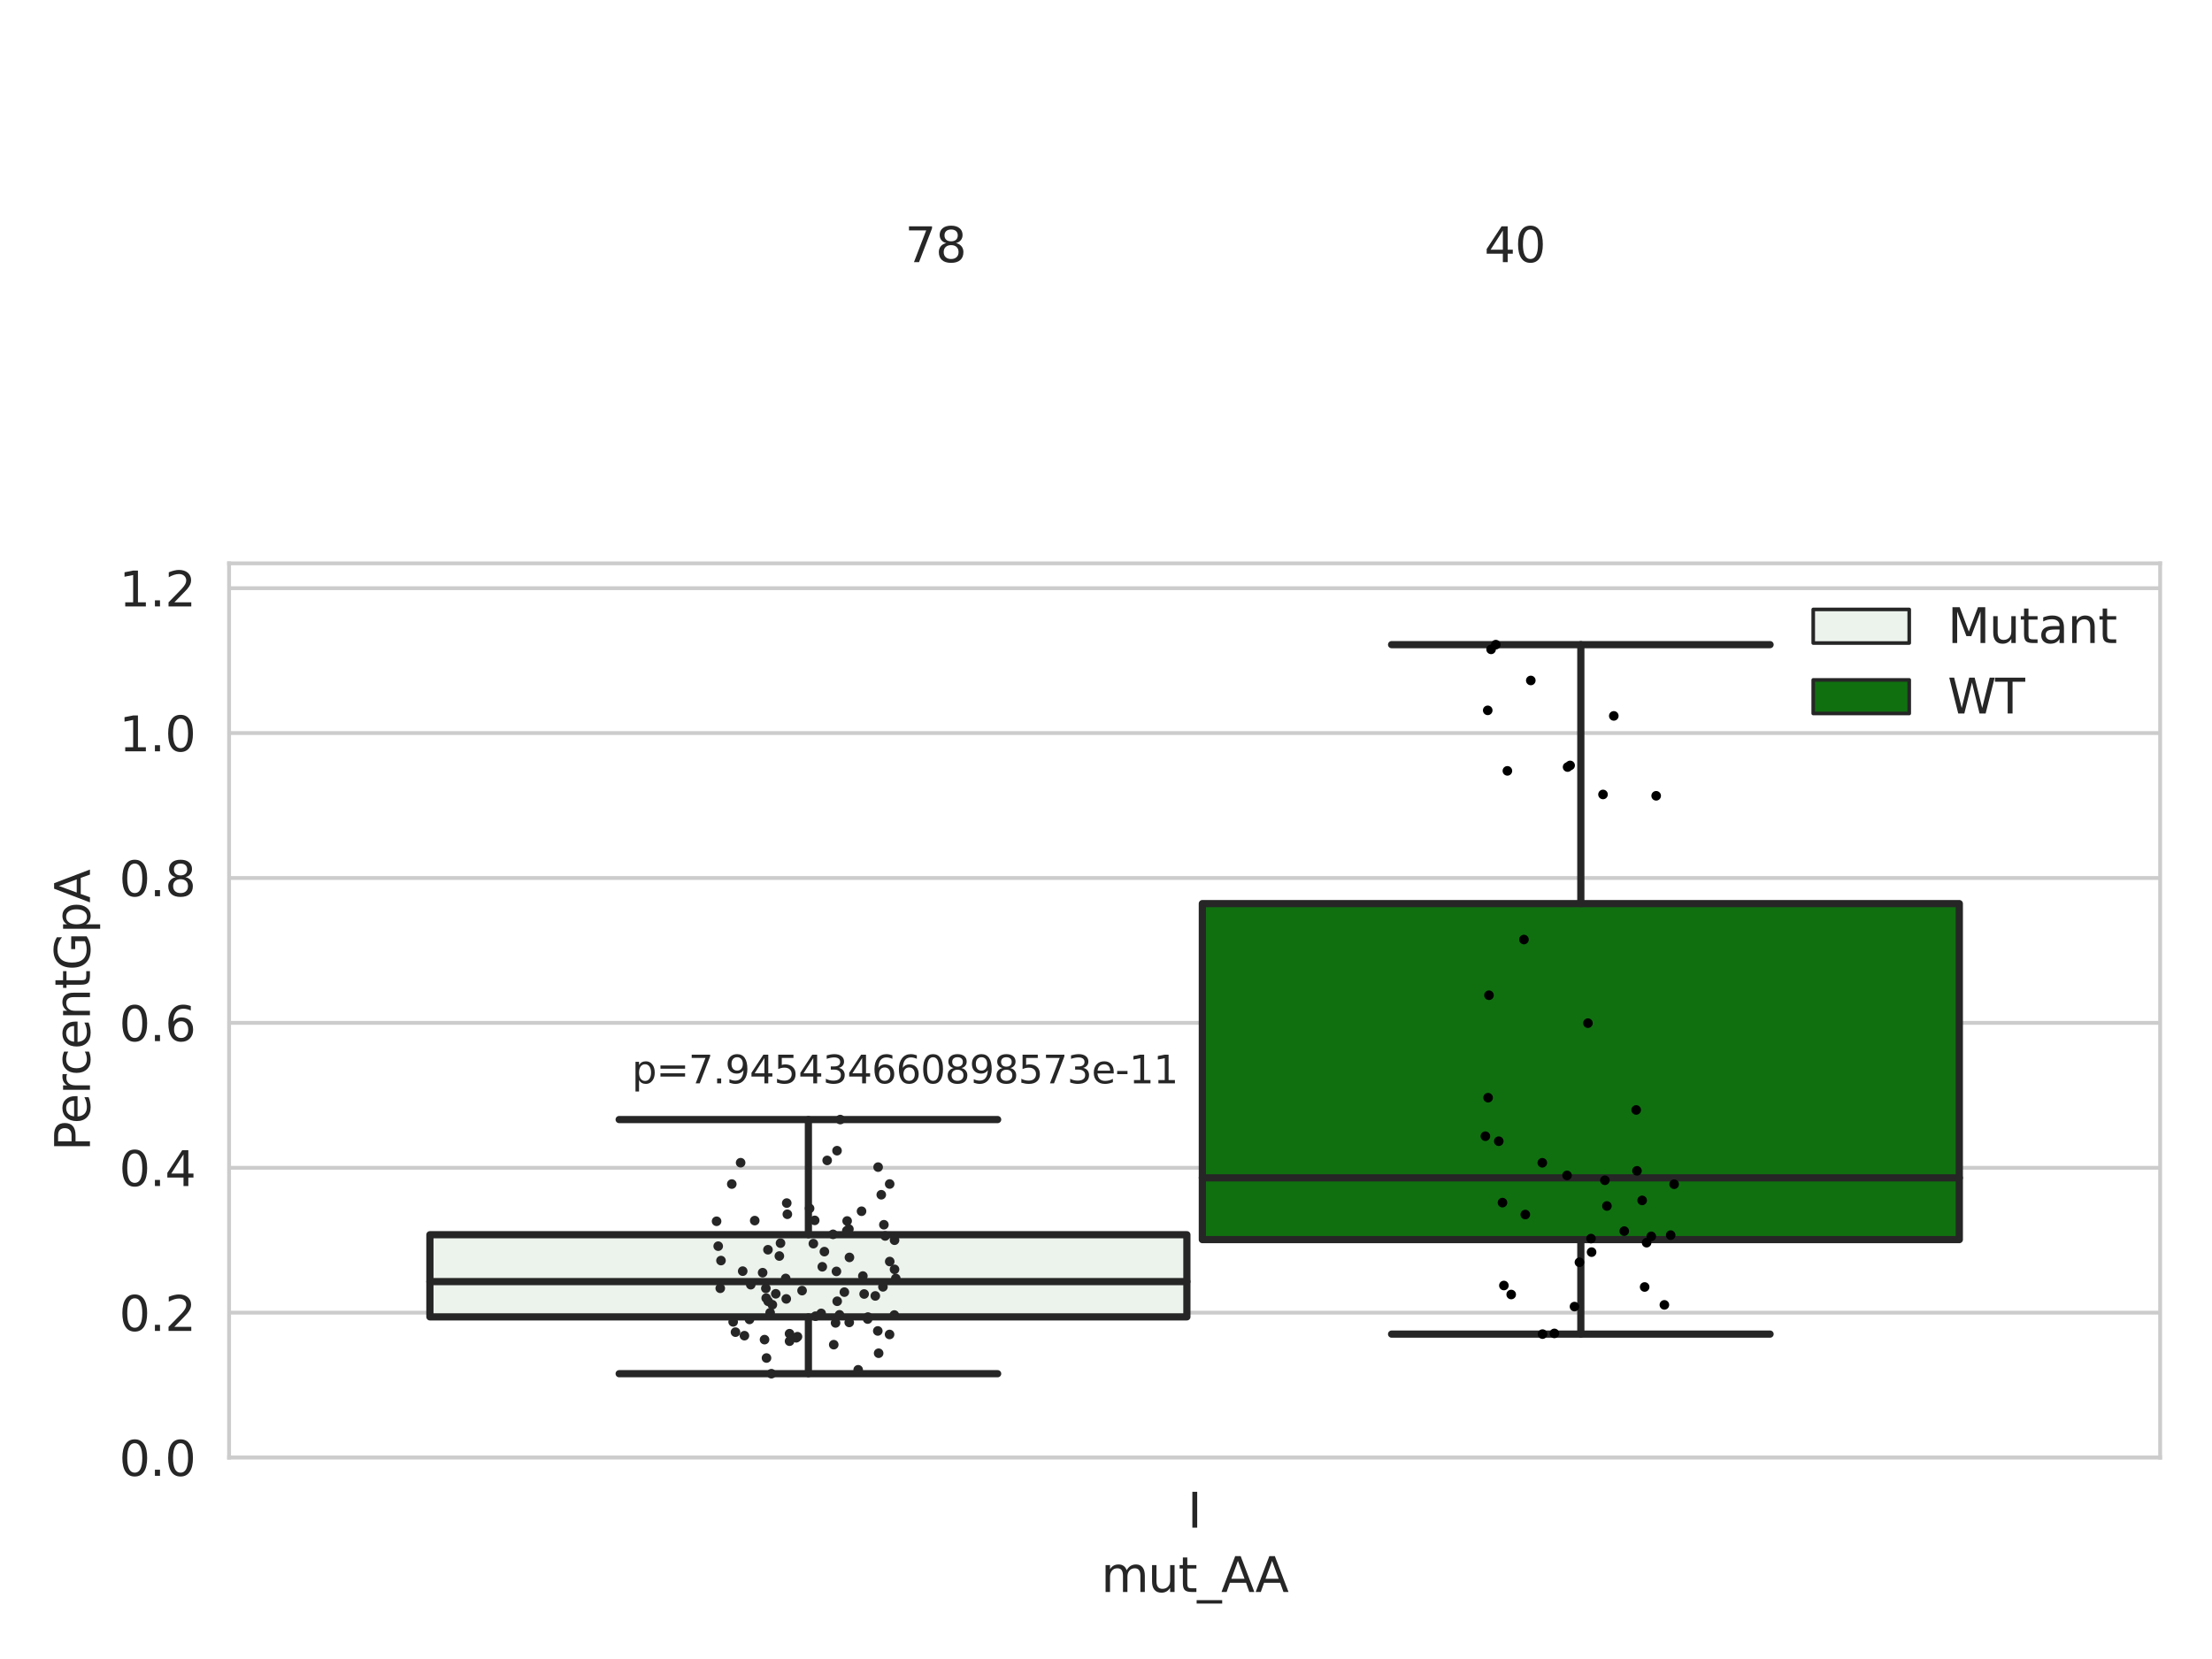 <?xml version="1.0" encoding="utf-8" standalone="no"?>
<!DOCTYPE svg PUBLIC "-//W3C//DTD SVG 1.1//EN"
  "http://www.w3.org/Graphics/SVG/1.1/DTD/svg11.dtd">
<svg xmlns:xlink="http://www.w3.org/1999/xlink" width="460.8pt" height="345.6pt" viewBox="0 0 460.8 345.6" xmlns="http://www.w3.org/2000/svg" version="1.1">
 <defs>
  <style type="text/css">*{stroke-linejoin: round; stroke-linecap: butt}</style>
 </defs>
 <g id="figure_1">
  <g id="patch_1">
   <path d="M 0 345.6 
L 460.8 345.6 
L 460.8 0 
L 0 0 
z
" style="fill: #ffffff"/>
  </g>
  <g id="axes_1">
   <g id="patch_2">
    <path d="M 47.72 303.64 
L 450 303.64 
L 450 117.356 
L 47.72 117.356 
z
" style="fill: #ffffff"/>
   </g>
   <g id="matplotlib.axis_1">
    <g id="xtick_1">
     <g id="text_1">
      <!-- I -->
      <g style="fill: #262626" transform="translate(247.385 318.238)scale(0.1 -0.1)">
       <defs>
        <path id="DejaVuSans-49" d="M 628 4666 
L 1259 4666 
L 1259 0 
L 628 0 
L 628 4666 
z
" transform="scale(0.016)"/>
       </defs>
       <use xlink:href="#DejaVuSans-49"/>
      </g>
     </g>
    </g>
    <g id="text_2">
     <!-- mut_AA -->
     <g style="fill: #262626" transform="translate(229.383 331.638)scale(0.1 -0.1)">
      <defs>
       <path id="DejaVuSans-6d" d="M 3328 2828 
Q 3544 3216 3844 3400 
Q 4144 3584 4550 3584 
Q 5097 3584 5394 3201 
Q 5691 2819 5691 2113 
L 5691 0 
L 5113 0 
L 5113 2094 
Q 5113 2597 4934 2840 
Q 4756 3084 4391 3084 
Q 3944 3084 3684 2787 
Q 3425 2491 3425 1978 
L 3425 0 
L 2847 0 
L 2847 2094 
Q 2847 2600 2669 2842 
Q 2491 3084 2119 3084 
Q 1678 3084 1418 2786 
Q 1159 2488 1159 1978 
L 1159 0 
L 581 0 
L 581 3500 
L 1159 3500 
L 1159 2956 
Q 1356 3278 1631 3431 
Q 1906 3584 2284 3584 
Q 2666 3584 2933 3390 
Q 3200 3197 3328 2828 
z
" transform="scale(0.016)"/>
       <path id="DejaVuSans-75" d="M 544 1381 
L 544 3500 
L 1119 3500 
L 1119 1403 
Q 1119 906 1312 657 
Q 1506 409 1894 409 
Q 2359 409 2629 706 
Q 2900 1003 2900 1516 
L 2900 3500 
L 3475 3500 
L 3475 0 
L 2900 0 
L 2900 538 
Q 2691 219 2414 64 
Q 2138 -91 1772 -91 
Q 1169 -91 856 284 
Q 544 659 544 1381 
z
M 1991 3584 
L 1991 3584 
z
" transform="scale(0.016)"/>
       <path id="DejaVuSans-74" d="M 1172 4494 
L 1172 3500 
L 2356 3500 
L 2356 3053 
L 1172 3053 
L 1172 1153 
Q 1172 725 1289 603 
Q 1406 481 1766 481 
L 2356 481 
L 2356 0 
L 1766 0 
Q 1100 0 847 248 
Q 594 497 594 1153 
L 594 3053 
L 172 3053 
L 172 3500 
L 594 3500 
L 594 4494 
L 1172 4494 
z
" transform="scale(0.016)"/>
       <path id="DejaVuSans-5f" d="M 3263 -1063 
L 3263 -1509 
L -63 -1509 
L -63 -1063 
L 3263 -1063 
z
" transform="scale(0.016)"/>
       <path id="DejaVuSans-41" d="M 2188 4044 
L 1331 1722 
L 3047 1722 
L 2188 4044 
z
M 1831 4666 
L 2547 4666 
L 4325 0 
L 3669 0 
L 3244 1197 
L 1141 1197 
L 716 0 
L 50 0 
L 1831 4666 
z
" transform="scale(0.016)"/>
      </defs>
      <use xlink:href="#DejaVuSans-6d"/>
      <use xlink:href="#DejaVuSans-75" x="97.412"/>
      <use xlink:href="#DejaVuSans-74" x="160.791"/>
      <use xlink:href="#DejaVuSans-5f" x="200"/>
      <use xlink:href="#DejaVuSans-41" x="250"/>
      <use xlink:href="#DejaVuSans-41" x="321.158"/>
     </g>
    </g>
   </g>
   <g id="matplotlib.axis_2">
    <g id="ytick_1">
     <g id="line2d_1">
      <path d="M 47.72 303.64 
L 450 303.64 
" clip-path="url(#p33e409ac0d)" style="fill: none; stroke: #cccccc; stroke-width: 0.8; stroke-linecap: round"/>
     </g>
     <g id="text_3">
      <!-- 0.0 -->
      <g style="fill: #262626" transform="translate(24.817 307.439)scale(0.1 -0.1)">
       <defs>
        <path id="DejaVuSans-30" d="M 2034 4250 
Q 1547 4250 1301 3770 
Q 1056 3291 1056 2328 
Q 1056 1369 1301 889 
Q 1547 409 2034 409 
Q 2525 409 2770 889 
Q 3016 1369 3016 2328 
Q 3016 3291 2770 3770 
Q 2525 4250 2034 4250 
z
M 2034 4750 
Q 2819 4750 3233 4129 
Q 3647 3509 3647 2328 
Q 3647 1150 3233 529 
Q 2819 -91 2034 -91 
Q 1250 -91 836 529 
Q 422 1150 422 2328 
Q 422 3509 836 4129 
Q 1250 4750 2034 4750 
z
" transform="scale(0.016)"/>
        <path id="DejaVuSans-2e" d="M 684 794 
L 1344 794 
L 1344 0 
L 684 0 
L 684 794 
z
" transform="scale(0.016)"/>
       </defs>
       <use xlink:href="#DejaVuSans-30"/>
       <use xlink:href="#DejaVuSans-2e" x="63.623"/>
       <use xlink:href="#DejaVuSans-30" x="95.41"/>
      </g>
     </g>
    </g>
    <g id="ytick_2">
     <g id="line2d_2">
      <path d="M 47.72 273.455 
L 450 273.455 
" clip-path="url(#p33e409ac0d)" style="fill: none; stroke: #cccccc; stroke-width: 0.8; stroke-linecap: round"/>
     </g>
     <g id="text_4">
      <!-- 0.2 -->
      <g style="fill: #262626" transform="translate(24.817 277.254)scale(0.1 -0.1)">
       <defs>
        <path id="DejaVuSans-32" d="M 1228 531 
L 3431 531 
L 3431 0 
L 469 0 
L 469 531 
Q 828 903 1448 1529 
Q 2069 2156 2228 2338 
Q 2531 2678 2651 2914 
Q 2772 3150 2772 3378 
Q 2772 3750 2511 3984 
Q 2250 4219 1831 4219 
Q 1534 4219 1204 4116 
Q 875 4013 500 3803 
L 500 4441 
Q 881 4594 1212 4672 
Q 1544 4750 1819 4750 
Q 2544 4750 2975 4387 
Q 3406 4025 3406 3419 
Q 3406 3131 3298 2873 
Q 3191 2616 2906 2266 
Q 2828 2175 2409 1742 
Q 1991 1309 1228 531 
z
" transform="scale(0.016)"/>
       </defs>
       <use xlink:href="#DejaVuSans-30"/>
       <use xlink:href="#DejaVuSans-2e" x="63.623"/>
       <use xlink:href="#DejaVuSans-32" x="95.41"/>
      </g>
     </g>
    </g>
    <g id="ytick_3">
     <g id="line2d_3">
      <path d="M 47.72 243.269 
L 450 243.269 
" clip-path="url(#p33e409ac0d)" style="fill: none; stroke: #cccccc; stroke-width: 0.8; stroke-linecap: round"/>
     </g>
     <g id="text_5">
      <!-- 0.4 -->
      <g style="fill: #262626" transform="translate(24.817 247.069)scale(0.1 -0.1)">
       <defs>
        <path id="DejaVuSans-34" d="M 2419 4116 
L 825 1625 
L 2419 1625 
L 2419 4116 
z
M 2253 4666 
L 3047 4666 
L 3047 1625 
L 3713 1625 
L 3713 1100 
L 3047 1100 
L 3047 0 
L 2419 0 
L 2419 1100 
L 313 1100 
L 313 1709 
L 2253 4666 
z
" transform="scale(0.016)"/>
       </defs>
       <use xlink:href="#DejaVuSans-30"/>
       <use xlink:href="#DejaVuSans-2e" x="63.623"/>
       <use xlink:href="#DejaVuSans-34" x="95.41"/>
      </g>
     </g>
    </g>
    <g id="ytick_4">
     <g id="line2d_4">
      <path d="M 47.72 213.084 
L 450 213.084 
" clip-path="url(#p33e409ac0d)" style="fill: none; stroke: #cccccc; stroke-width: 0.8; stroke-linecap: round"/>
     </g>
     <g id="text_6">
      <!-- 0.6 -->
      <g style="fill: #262626" transform="translate(24.817 216.883)scale(0.1 -0.1)">
       <defs>
        <path id="DejaVuSans-36" d="M 2113 2584 
Q 1688 2584 1439 2293 
Q 1191 2003 1191 1497 
Q 1191 994 1439 701 
Q 1688 409 2113 409 
Q 2538 409 2786 701 
Q 3034 994 3034 1497 
Q 3034 2003 2786 2293 
Q 2538 2584 2113 2584 
z
M 3366 4563 
L 3366 3988 
Q 3128 4100 2886 4159 
Q 2644 4219 2406 4219 
Q 1781 4219 1451 3797 
Q 1122 3375 1075 2522 
Q 1259 2794 1537 2939 
Q 1816 3084 2150 3084 
Q 2853 3084 3261 2657 
Q 3669 2231 3669 1497 
Q 3669 778 3244 343 
Q 2819 -91 2113 -91 
Q 1303 -91 875 529 
Q 447 1150 447 2328 
Q 447 3434 972 4092 
Q 1497 4750 2381 4750 
Q 2619 4750 2861 4703 
Q 3103 4656 3366 4563 
z
" transform="scale(0.016)"/>
       </defs>
       <use xlink:href="#DejaVuSans-30"/>
       <use xlink:href="#DejaVuSans-2e" x="63.623"/>
       <use xlink:href="#DejaVuSans-36" x="95.41"/>
      </g>
     </g>
    </g>
    <g id="ytick_5">
     <g id="line2d_5">
      <path d="M 47.72 182.899 
L 450 182.899 
" clip-path="url(#p33e409ac0d)" style="fill: none; stroke: #cccccc; stroke-width: 0.8; stroke-linecap: round"/>
     </g>
     <g id="text_7">
      <!-- 0.8 -->
      <g style="fill: #262626" transform="translate(24.817 186.698)scale(0.1 -0.1)">
       <defs>
        <path id="DejaVuSans-38" d="M 2034 2216 
Q 1584 2216 1326 1975 
Q 1069 1734 1069 1313 
Q 1069 891 1326 650 
Q 1584 409 2034 409 
Q 2484 409 2743 651 
Q 3003 894 3003 1313 
Q 3003 1734 2745 1975 
Q 2488 2216 2034 2216 
z
M 1403 2484 
Q 997 2584 770 2862 
Q 544 3141 544 3541 
Q 544 4100 942 4425 
Q 1341 4750 2034 4750 
Q 2731 4750 3128 4425 
Q 3525 4100 3525 3541 
Q 3525 3141 3298 2862 
Q 3072 2584 2669 2484 
Q 3125 2378 3379 2068 
Q 3634 1759 3634 1313 
Q 3634 634 3220 271 
Q 2806 -91 2034 -91 
Q 1263 -91 848 271 
Q 434 634 434 1313 
Q 434 1759 690 2068 
Q 947 2378 1403 2484 
z
M 1172 3481 
Q 1172 3119 1398 2916 
Q 1625 2713 2034 2713 
Q 2441 2713 2670 2916 
Q 2900 3119 2900 3481 
Q 2900 3844 2670 4047 
Q 2441 4250 2034 4250 
Q 1625 4250 1398 4047 
Q 1172 3844 1172 3481 
z
" transform="scale(0.016)"/>
       </defs>
       <use xlink:href="#DejaVuSans-30"/>
       <use xlink:href="#DejaVuSans-2e" x="63.623"/>
       <use xlink:href="#DejaVuSans-38" x="95.41"/>
      </g>
     </g>
    </g>
    <g id="ytick_6">
     <g id="line2d_6">
      <path d="M 47.72 152.713 
L 450 152.713 
" clip-path="url(#p33e409ac0d)" style="fill: none; stroke: #cccccc; stroke-width: 0.8; stroke-linecap: round"/>
     </g>
     <g id="text_8">
      <!-- 1.0 -->
      <g style="fill: #262626" transform="translate(24.817 156.513)scale(0.1 -0.1)">
       <defs>
        <path id="DejaVuSans-31" d="M 794 531 
L 1825 531 
L 1825 4091 
L 703 3866 
L 703 4441 
L 1819 4666 
L 2450 4666 
L 2450 531 
L 3481 531 
L 3481 0 
L 794 0 
L 794 531 
z
" transform="scale(0.016)"/>
       </defs>
       <use xlink:href="#DejaVuSans-31"/>
       <use xlink:href="#DejaVuSans-2e" x="63.623"/>
       <use xlink:href="#DejaVuSans-30" x="95.41"/>
      </g>
     </g>
    </g>
    <g id="ytick_7">
     <g id="line2d_7">
      <path d="M 47.72 122.528 
L 450 122.528 
" clip-path="url(#p33e409ac0d)" style="fill: none; stroke: #cccccc; stroke-width: 0.8; stroke-linecap: round"/>
     </g>
     <g id="text_9">
      <!-- 1.2 -->
      <g style="fill: #262626" transform="translate(24.817 126.327)scale(0.1 -0.1)">
       <use xlink:href="#DejaVuSans-31"/>
       <use xlink:href="#DejaVuSans-2e" x="63.623"/>
       <use xlink:href="#DejaVuSans-32" x="95.41"/>
      </g>
     </g>
    </g>
    <g id="text_10">
     <!-- PercentGpA -->
     <g style="fill: #262626" transform="translate(18.737 239.775)rotate(-90)scale(0.1 -0.1)">
      <defs>
       <path id="DejaVuSans-50" d="M 1259 4147 
L 1259 2394 
L 2053 2394 
Q 2494 2394 2734 2622 
Q 2975 2850 2975 3272 
Q 2975 3691 2734 3919 
Q 2494 4147 2053 4147 
L 1259 4147 
z
M 628 4666 
L 2053 4666 
Q 2838 4666 3239 4311 
Q 3641 3956 3641 3272 
Q 3641 2581 3239 2228 
Q 2838 1875 2053 1875 
L 1259 1875 
L 1259 0 
L 628 0 
L 628 4666 
z
" transform="scale(0.016)"/>
       <path id="DejaVuSans-65" d="M 3597 1894 
L 3597 1613 
L 953 1613 
Q 991 1019 1311 708 
Q 1631 397 2203 397 
Q 2534 397 2845 478 
Q 3156 559 3463 722 
L 3463 178 
Q 3153 47 2828 -22 
Q 2503 -91 2169 -91 
Q 1331 -91 842 396 
Q 353 884 353 1716 
Q 353 2575 817 3079 
Q 1281 3584 2069 3584 
Q 2775 3584 3186 3129 
Q 3597 2675 3597 1894 
z
M 3022 2063 
Q 3016 2534 2758 2815 
Q 2500 3097 2075 3097 
Q 1594 3097 1305 2825 
Q 1016 2553 972 2059 
L 3022 2063 
z
" transform="scale(0.016)"/>
       <path id="DejaVuSans-72" d="M 2631 2963 
Q 2534 3019 2420 3045 
Q 2306 3072 2169 3072 
Q 1681 3072 1420 2755 
Q 1159 2438 1159 1844 
L 1159 0 
L 581 0 
L 581 3500 
L 1159 3500 
L 1159 2956 
Q 1341 3275 1631 3429 
Q 1922 3584 2338 3584 
Q 2397 3584 2469 3576 
Q 2541 3569 2628 3553 
L 2631 2963 
z
" transform="scale(0.016)"/>
       <path id="DejaVuSans-63" d="M 3122 3366 
L 3122 2828 
Q 2878 2963 2633 3030 
Q 2388 3097 2138 3097 
Q 1578 3097 1268 2742 
Q 959 2388 959 1747 
Q 959 1106 1268 751 
Q 1578 397 2138 397 
Q 2388 397 2633 464 
Q 2878 531 3122 666 
L 3122 134 
Q 2881 22 2623 -34 
Q 2366 -91 2075 -91 
Q 1284 -91 818 406 
Q 353 903 353 1747 
Q 353 2603 823 3093 
Q 1294 3584 2113 3584 
Q 2378 3584 2631 3529 
Q 2884 3475 3122 3366 
z
" transform="scale(0.016)"/>
       <path id="DejaVuSans-6e" d="M 3513 2113 
L 3513 0 
L 2938 0 
L 2938 2094 
Q 2938 2591 2744 2837 
Q 2550 3084 2163 3084 
Q 1697 3084 1428 2787 
Q 1159 2491 1159 1978 
L 1159 0 
L 581 0 
L 581 3500 
L 1159 3500 
L 1159 2956 
Q 1366 3272 1645 3428 
Q 1925 3584 2291 3584 
Q 2894 3584 3203 3211 
Q 3513 2838 3513 2113 
z
" transform="scale(0.016)"/>
       <path id="DejaVuSans-47" d="M 3809 666 
L 3809 1919 
L 2778 1919 
L 2778 2438 
L 4434 2438 
L 4434 434 
Q 4069 175 3628 42 
Q 3188 -91 2688 -91 
Q 1594 -91 976 548 
Q 359 1188 359 2328 
Q 359 3472 976 4111 
Q 1594 4750 2688 4750 
Q 3144 4750 3555 4637 
Q 3966 4525 4313 4306 
L 4313 3634 
Q 3963 3931 3569 4081 
Q 3175 4231 2741 4231 
Q 1884 4231 1454 3753 
Q 1025 3275 1025 2328 
Q 1025 1384 1454 906 
Q 1884 428 2741 428 
Q 3075 428 3337 486 
Q 3600 544 3809 666 
z
" transform="scale(0.016)"/>
       <path id="DejaVuSans-70" d="M 1159 525 
L 1159 -1331 
L 581 -1331 
L 581 3500 
L 1159 3500 
L 1159 2969 
Q 1341 3281 1617 3432 
Q 1894 3584 2278 3584 
Q 2916 3584 3314 3078 
Q 3713 2572 3713 1747 
Q 3713 922 3314 415 
Q 2916 -91 2278 -91 
Q 1894 -91 1617 61 
Q 1341 213 1159 525 
z
M 3116 1747 
Q 3116 2381 2855 2742 
Q 2594 3103 2138 3103 
Q 1681 3103 1420 2742 
Q 1159 2381 1159 1747 
Q 1159 1113 1420 752 
Q 1681 391 2138 391 
Q 2594 391 2855 752 
Q 3116 1113 3116 1747 
z
" transform="scale(0.016)"/>
      </defs>
      <use xlink:href="#DejaVuSans-50"/>
      <use xlink:href="#DejaVuSans-65" x="56.678"/>
      <use xlink:href="#DejaVuSans-72" x="118.201"/>
      <use xlink:href="#DejaVuSans-63" x="157.064"/>
      <use xlink:href="#DejaVuSans-65" x="212.045"/>
      <use xlink:href="#DejaVuSans-6e" x="273.568"/>
      <use xlink:href="#DejaVuSans-74" x="336.947"/>
      <use xlink:href="#DejaVuSans-47" x="376.156"/>
      <use xlink:href="#DejaVuSans-70" x="453.646"/>
      <use xlink:href="#DejaVuSans-41" x="517.123"/>
     </g>
    </g>
   </g>
   <g id="patch_3">
    <path d="M 89.557 274.324 
L 247.251 274.324 
L 247.251 257.217 
L 89.557 257.217 
L 89.557 274.324 
z
" clip-path="url(#p33e409ac0d)" style="fill: #ecf2ec; stroke: #262626; stroke-width: 1.5; stroke-linejoin: miter"/>
   </g>
   <g id="patch_4">
    <path d="M 250.469 258.234 
L 408.163 258.234 
L 408.163 188.237 
L 250.469 188.237 
L 250.469 258.234 
z
" clip-path="url(#p33e409ac0d)" style="fill: #107010; stroke: #262626; stroke-width: 1.5; stroke-linejoin: miter"/>
   </g>
   <g id="patch_5">
    <path d="M 248.86 303.64 
L 248.86 303.64 
L 248.86 303.64 
L 248.86 303.64 
z
" clip-path="url(#p33e409ac0d)" style="fill: #ecf2ec; stroke: #262626; stroke-width: 0.75; stroke-linejoin: miter"/>
   </g>
   <g id="patch_6">
    <path d="M 248.86 303.64 
L 248.86 303.64 
L 248.86 303.64 
L 248.86 303.64 
z
" clip-path="url(#p33e409ac0d)" style="fill: #107010; stroke: #262626; stroke-width: 0.75; stroke-linejoin: miter"/>
   </g>
   <g id="PathCollection_1"/>
   <g id="PathCollection_2"/>
   <g id="line2d_8">
    <path d="M 168.404 274.324 
L 168.404 286.168 
" clip-path="url(#p33e409ac0d)" style="fill: none; stroke: #262626; stroke-width: 1.5; stroke-linecap: round"/>
   </g>
   <g id="line2d_9">
    <path d="M 168.404 257.217 
L 168.404 233.224 
" clip-path="url(#p33e409ac0d)" style="fill: none; stroke: #262626; stroke-width: 1.5; stroke-linecap: round"/>
   </g>
   <g id="line2d_10">
    <path d="M 128.981 286.168 
L 207.827 286.168 
" clip-path="url(#p33e409ac0d)" style="fill: none; stroke: #262626; stroke-width: 1.5; stroke-linecap: round"/>
   </g>
   <g id="line2d_11">
    <path d="M 128.981 233.224 
L 207.827 233.224 
" clip-path="url(#p33e409ac0d)" style="fill: none; stroke: #262626; stroke-width: 1.5; stroke-linecap: round"/>
   </g>
   <g id="line2d_12"/>
   <g id="line2d_13">
    <path d="M 329.316 258.234 
L 329.316 277.919 
" clip-path="url(#p33e409ac0d)" style="fill: none; stroke: #262626; stroke-width: 1.5; stroke-linecap: round"/>
   </g>
   <g id="line2d_14">
    <path d="M 329.316 188.237 
L 329.316 134.291 
" clip-path="url(#p33e409ac0d)" style="fill: none; stroke: #262626; stroke-width: 1.5; stroke-linecap: round"/>
   </g>
   <g id="line2d_15">
    <path d="M 289.893 277.919 
L 368.739 277.919 
" clip-path="url(#p33e409ac0d)" style="fill: none; stroke: #262626; stroke-width: 1.5; stroke-linecap: round"/>
   </g>
   <g id="line2d_16">
    <path d="M 289.893 134.291 
L 368.739 134.291 
" clip-path="url(#p33e409ac0d)" style="fill: none; stroke: #262626; stroke-width: 1.5; stroke-linecap: round"/>
   </g>
   <g id="line2d_17"/>
   <g id="line2d_18">
    <path d="M 89.557 266.977 
L 247.251 266.977 
" clip-path="url(#p33e409ac0d)" style="fill: none; stroke: #262626; stroke-width: 1.5; stroke-linecap: round"/>
   </g>
   <g id="line2d_19">
    <path d="M 250.469 245.363 
L 408.163 245.363 
" clip-path="url(#p33e409ac0d)" style="fill: none; stroke: #262626; stroke-width: 1.5; stroke-linecap: round"/>
   </g>
   <g id="patch_7">
    <path d="M 47.72 303.64 
L 47.72 117.356 
" style="fill: none; stroke: #cccccc; stroke-width: 0.8; stroke-linejoin: miter; stroke-linecap: square"/>
   </g>
   <g id="patch_8">
    <path d="M 450 303.64 
L 450 117.356 
" style="fill: none; stroke: #cccccc; stroke-width: 0.8; stroke-linejoin: miter; stroke-linecap: square"/>
   </g>
   <g id="patch_9">
    <path d="M 47.72 303.64 
L 450 303.64 
" style="fill: none; stroke: #cccccc; stroke-width: 0.8; stroke-linejoin: miter; stroke-linecap: square"/>
   </g>
   <g id="patch_10">
    <path d="M 47.72 117.356 
L 450 117.356 
" style="fill: none; stroke: #cccccc; stroke-width: 0.8; stroke-linejoin: miter; stroke-linecap: square"/>
   </g>
   <g id="PathCollection_3">
    <defs>
     <path id="C0_0_7ebee54669" d="M 0 1 
C 0.265 1 0.52 0.895 0.707 0.707 
C 0.895 0.52 1 0.265 1 -0 
C 1 -0.265 0.895 -0.52 0.707 -0.707 
C 0.52 -0.895 0.265 -1 0 -1 
C -0.265 -1 -0.52 -0.895 -0.707 -0.707 
C -0.895 -0.52 -1 -0.265 -1 0 
C -1 0.265 -0.895 0.52 -0.707 0.707 
C -0.52 0.895 -0.265 1 0 1 
z
"/>
    </defs>
    <g clip-path="url(#p33e409ac0d)">
     <use xlink:href="#C0_0_7ebee54669" x="160.696" y="286.168" style="fill: #262626"/>
    </g>
    <g clip-path="url(#p33e409ac0d)">
     <use xlink:href="#C0_0_7ebee54669" x="163.675" y="266.323" style="fill: #262626"/>
    </g>
    <g clip-path="url(#p33e409ac0d)">
     <use xlink:href="#C0_0_7ebee54669" x="183.037" y="281.901" style="fill: #262626"/>
    </g>
    <g clip-path="url(#p33e409ac0d)">
     <use xlink:href="#C0_0_7ebee54669" x="154.719" y="264.803" style="fill: #262626"/>
    </g>
    <g clip-path="url(#p33e409ac0d)">
     <use xlink:href="#C0_0_7ebee54669" x="160.896" y="271.803" style="fill: #262626"/>
    </g>
    <g clip-path="url(#p33e409ac0d)">
     <use xlink:href="#C0_0_7ebee54669" x="180.813" y="274.369" style="fill: #262626"/>
    </g>
    <g clip-path="url(#p33e409ac0d)">
     <use xlink:href="#C0_0_7ebee54669" x="156.135" y="274.861" style="fill: #262626"/>
    </g>
    <g clip-path="url(#p33e409ac0d)">
     <use xlink:href="#C0_0_7ebee54669" x="157.225" y="254.273" style="fill: #262626"/>
    </g>
    <g clip-path="url(#p33e409ac0d)">
     <use xlink:href="#C0_0_7ebee54669" x="179.475" y="252.322" style="fill: #262626"/>
    </g>
    <g clip-path="url(#p33e409ac0d)">
     <use xlink:href="#C0_0_7ebee54669" x="159.268" y="279.069" style="fill: #262626"/>
    </g>
    <g clip-path="url(#p33e409ac0d)">
     <use xlink:href="#C0_0_7ebee54669" x="175.898" y="269.172" style="fill: #262626"/>
    </g>
    <g clip-path="url(#p33e409ac0d)">
     <use xlink:href="#C0_0_7ebee54669" x="171.298" y="263.892" style="fill: #262626"/>
    </g>
    <g clip-path="url(#p33e409ac0d)">
     <use xlink:href="#C0_0_7ebee54669" x="162.355" y="261.654" style="fill: #262626"/>
    </g>
    <g clip-path="url(#p33e409ac0d)">
     <use xlink:href="#C0_0_7ebee54669" x="183.585" y="248.888" style="fill: #262626"/>
    </g>
    <g clip-path="url(#p33e409ac0d)">
     <use xlink:href="#C0_0_7ebee54669" x="163.793" y="270.585" style="fill: #262626"/>
    </g>
    <g clip-path="url(#p33e409ac0d)">
     <use xlink:href="#C0_0_7ebee54669" x="182.86" y="277.259" style="fill: #262626"/>
    </g>
    <g clip-path="url(#p33e409ac0d)">
     <use xlink:href="#C0_0_7ebee54669" x="183.933" y="268.072" style="fill: #262626"/>
    </g>
    <g clip-path="url(#p33e409ac0d)">
     <use xlink:href="#C0_0_7ebee54669" x="178.776" y="285.353" style="fill: #262626"/>
    </g>
    <g clip-path="url(#p33e409ac0d)">
     <use xlink:href="#C0_0_7ebee54669" x="176.911" y="275.487" style="fill: #262626"/>
    </g>
    <g clip-path="url(#p33e409ac0d)">
     <use xlink:href="#C0_0_7ebee54669" x="149.276" y="254.414" style="fill: #262626"/>
    </g>
    <g clip-path="url(#p33e409ac0d)">
     <use xlink:href="#C0_0_7ebee54669" x="150.042" y="268.373" style="fill: #262626"/>
    </g>
    <g clip-path="url(#p33e409ac0d)">
     <use xlink:href="#C0_0_7ebee54669" x="185.335" y="246.65" style="fill: #262626"/>
    </g>
    <g clip-path="url(#p33e409ac0d)">
     <use xlink:href="#C0_0_7ebee54669" x="186.305" y="273.942" style="fill: #262626"/>
    </g>
    <g clip-path="url(#p33e409ac0d)">
     <use xlink:href="#C0_0_7ebee54669" x="172.313" y="241.735" style="fill: #262626"/>
    </g>
    <g clip-path="url(#p33e409ac0d)">
     <use xlink:href="#C0_0_7ebee54669" x="171.737" y="260.735" style="fill: #262626"/>
    </g>
    <g clip-path="url(#p33e409ac0d)">
     <use xlink:href="#C0_0_7ebee54669" x="171.066" y="273.599" style="fill: #262626"/>
    </g>
    <g clip-path="url(#p33e409ac0d)">
     <use xlink:href="#C0_0_7ebee54669" x="164.019" y="252.953" style="fill: #262626"/>
    </g>
    <g clip-path="url(#p33e409ac0d)">
     <use xlink:href="#C0_0_7ebee54669" x="174.063" y="275.587" style="fill: #262626"/>
    </g>
    <g clip-path="url(#p33e409ac0d)">
     <use xlink:href="#C0_0_7ebee54669" x="179.749" y="265.823" style="fill: #262626"/>
    </g>
    <g clip-path="url(#p33e409ac0d)">
     <use xlink:href="#C0_0_7ebee54669" x="154.286" y="242.214" style="fill: #262626"/>
    </g>
    <g clip-path="url(#p33e409ac0d)">
     <use xlink:href="#C0_0_7ebee54669" x="174.882" y="273.903" style="fill: #262626"/>
    </g>
    <g clip-path="url(#p33e409ac0d)">
     <use xlink:href="#C0_0_7ebee54669" x="155.078" y="278.244" style="fill: #262626"/>
    </g>
    <g clip-path="url(#p33e409ac0d)">
     <use xlink:href="#C0_0_7ebee54669" x="176.954" y="261.941" style="fill: #262626"/>
    </g>
    <g clip-path="url(#p33e409ac0d)">
     <use xlink:href="#C0_0_7ebee54669" x="169.878" y="274.188" style="fill: #262626"/>
    </g>
    <g clip-path="url(#p33e409ac0d)">
     <use xlink:href="#C0_0_7ebee54669" x="149.617" y="259.599" style="fill: #262626"/>
    </g>
    <g clip-path="url(#p33e409ac0d)">
     <use xlink:href="#C0_0_7ebee54669" x="186.351" y="258.359" style="fill: #262626"/>
    </g>
    <g clip-path="url(#p33e409ac0d)">
     <use xlink:href="#C0_0_7ebee54669" x="169.438" y="259.075" style="fill: #262626"/>
    </g>
    <g clip-path="url(#p33e409ac0d)">
     <use xlink:href="#C0_0_7ebee54669" x="173.685" y="280.118" style="fill: #262626"/>
    </g>
    <g clip-path="url(#p33e409ac0d)">
     <use xlink:href="#C0_0_7ebee54669" x="173.541" y="257.132" style="fill: #262626"/>
    </g>
    <g clip-path="url(#p33e409ac0d)">
     <use xlink:href="#C0_0_7ebee54669" x="180.754" y="274.784" style="fill: #262626"/>
    </g>
    <g clip-path="url(#p33e409ac0d)">
     <use xlink:href="#C0_0_7ebee54669" x="163.893" y="250.623" style="fill: #262626"/>
    </g>
    <g clip-path="url(#p33e409ac0d)">
     <use xlink:href="#C0_0_7ebee54669" x="182.928" y="243.132" style="fill: #262626"/>
    </g>
    <g clip-path="url(#p33e409ac0d)">
     <use xlink:href="#C0_0_7ebee54669" x="184.13" y="255.136" style="fill: #262626"/>
    </g>
    <g clip-path="url(#p33e409ac0d)">
     <use xlink:href="#C0_0_7ebee54669" x="156.398" y="267.625" style="fill: #262626"/>
    </g>
    <g clip-path="url(#p33e409ac0d)">
     <use xlink:href="#C0_0_7ebee54669" x="166.13" y="278.457" style="fill: #262626"/>
    </g>
    <g clip-path="url(#p33e409ac0d)">
     <use xlink:href="#C0_0_7ebee54669" x="176.475" y="254.354" style="fill: #262626"/>
    </g>
    <g clip-path="url(#p33e409ac0d)">
     <use xlink:href="#C0_0_7ebee54669" x="184.398" y="257.472" style="fill: #262626"/>
    </g>
    <g clip-path="url(#p33e409ac0d)">
     <use xlink:href="#C0_0_7ebee54669" x="165.863" y="278.688" style="fill: #262626"/>
    </g>
    <g clip-path="url(#p33e409ac0d)">
     <use xlink:href="#C0_0_7ebee54669" x="160.436" y="273.464" style="fill: #262626"/>
    </g>
    <g clip-path="url(#p33e409ac0d)">
     <use xlink:href="#C0_0_7ebee54669" x="160.022" y="271.084" style="fill: #262626"/>
    </g>
    <g clip-path="url(#p33e409ac0d)">
     <use xlink:href="#C0_0_7ebee54669" x="175.04" y="233.224" style="fill: #262626"/>
    </g>
    <g clip-path="url(#p33e409ac0d)">
     <use xlink:href="#C0_0_7ebee54669" x="164.477" y="279.393" style="fill: #262626"/>
    </g>
    <g clip-path="url(#p33e409ac0d)">
     <use xlink:href="#C0_0_7ebee54669" x="150.194" y="262.6" style="fill: #262626"/>
    </g>
    <g clip-path="url(#p33e409ac0d)">
     <use xlink:href="#C0_0_7ebee54669" x="185.346" y="262.799" style="fill: #262626"/>
    </g>
    <g clip-path="url(#p33e409ac0d)">
     <use xlink:href="#C0_0_7ebee54669" x="152.729" y="275.373" style="fill: #262626"/>
    </g>
    <g clip-path="url(#p33e409ac0d)">
     <use xlink:href="#C0_0_7ebee54669" x="159.979" y="260.344" style="fill: #262626"/>
    </g>
    <g clip-path="url(#p33e409ac0d)">
     <use xlink:href="#C0_0_7ebee54669" x="176.408" y="256.388" style="fill: #262626"/>
    </g>
    <g clip-path="url(#p33e409ac0d)">
     <use xlink:href="#C0_0_7ebee54669" x="182.342" y="269.963" style="fill: #262626"/>
    </g>
    <g clip-path="url(#p33e409ac0d)">
     <use xlink:href="#C0_0_7ebee54669" x="176.842" y="256.035" style="fill: #262626"/>
    </g>
    <g clip-path="url(#p33e409ac0d)">
     <use xlink:href="#C0_0_7ebee54669" x="159.675" y="282.899" style="fill: #262626"/>
    </g>
    <g clip-path="url(#p33e409ac0d)">
     <use xlink:href="#C0_0_7ebee54669" x="159.611" y="270.416" style="fill: #262626"/>
    </g>
    <g clip-path="url(#p33e409ac0d)">
     <use xlink:href="#C0_0_7ebee54669" x="153.216" y="277.511" style="fill: #262626"/>
    </g>
    <g clip-path="url(#p33e409ac0d)">
     <use xlink:href="#C0_0_7ebee54669" x="168.652" y="251.734" style="fill: #262626"/>
    </g>
    <g clip-path="url(#p33e409ac0d)">
     <use xlink:href="#C0_0_7ebee54669" x="162.594" y="258.97" style="fill: #262626"/>
    </g>
    <g clip-path="url(#p33e409ac0d)">
     <use xlink:href="#C0_0_7ebee54669" x="152.443" y="246.661" style="fill: #262626"/>
    </g>
    <g clip-path="url(#p33e409ac0d)">
     <use xlink:href="#C0_0_7ebee54669" x="167.087" y="268.859" style="fill: #262626"/>
    </g>
    <g clip-path="url(#p33e409ac0d)">
     <use xlink:href="#C0_0_7ebee54669" x="174.247" y="264.854" style="fill: #262626"/>
    </g>
    <g clip-path="url(#p33e409ac0d)">
     <use xlink:href="#C0_0_7ebee54669" x="185.312" y="277.993" style="fill: #262626"/>
    </g>
    <g clip-path="url(#p33e409ac0d)">
     <use xlink:href="#C0_0_7ebee54669" x="180.017" y="269.564" style="fill: #262626"/>
    </g>
    <g clip-path="url(#p33e409ac0d)">
     <use xlink:href="#C0_0_7ebee54669" x="164.473" y="277.833" style="fill: #262626"/>
    </g>
    <g clip-path="url(#p33e409ac0d)">
     <use xlink:href="#C0_0_7ebee54669" x="174.368" y="239.709" style="fill: #262626"/>
    </g>
    <g clip-path="url(#p33e409ac0d)">
     <use xlink:href="#C0_0_7ebee54669" x="161.607" y="269.523" style="fill: #262626"/>
    </g>
    <g clip-path="url(#p33e409ac0d)">
     <use xlink:href="#C0_0_7ebee54669" x="158.87" y="265.122" style="fill: #262626"/>
    </g>
    <g clip-path="url(#p33e409ac0d)">
     <use xlink:href="#C0_0_7ebee54669" x="174.403" y="271.075" style="fill: #262626"/>
    </g>
    <g clip-path="url(#p33e409ac0d)">
     <use xlink:href="#C0_0_7ebee54669" x="159.54" y="268.391" style="fill: #262626"/>
    </g>
    <g clip-path="url(#p33e409ac0d)">
     <use xlink:href="#C0_0_7ebee54669" x="186.611" y="266.329" style="fill: #262626"/>
    </g>
    <g clip-path="url(#p33e409ac0d)">
     <use xlink:href="#C0_0_7ebee54669" x="186.347" y="264.428" style="fill: #262626"/>
    </g>
    <g clip-path="url(#p33e409ac0d)">
     <use xlink:href="#C0_0_7ebee54669" x="169.718" y="254.228" style="fill: #262626"/>
    </g>
   </g>
   <g id="PathCollection_4">
    <defs>
     <path id="C1_0_dc2ba88104" d="M 0 1 
C 0.265 1 0.52 0.895 0.707 0.707 
C 0.895 0.52 1 0.265 1 -0 
C 1 -0.265 0.895 -0.52 0.707 -0.707 
C 0.52 -0.895 0.265 -1 0 -1 
C -0.265 -1 -0.52 -0.895 -0.707 -0.707 
C -0.895 -0.52 -1 -0.265 -1 0 
C -1 0.265 -0.895 0.52 -0.707 0.707 
C -0.52 0.895 -0.265 1 0 1 
z
"/>
    </defs>
    <g clip-path="url(#p33e409ac0d)">
     <use xlink:href="#C1_0_dc2ba88104" x="348.756" y="246.694"/>
    </g>
    <g clip-path="url(#p33e409ac0d)">
     <use xlink:href="#C1_0_dc2ba88104" x="309.436" y="236.693"/>
    </g>
    <g clip-path="url(#p33e409ac0d)">
     <use xlink:href="#C1_0_dc2ba88104" x="330.801" y="213.142"/>
    </g>
    <g clip-path="url(#p33e409ac0d)">
     <use xlink:href="#C1_0_dc2ba88104" x="343.019" y="258.874"/>
    </g>
    <g clip-path="url(#p33e409ac0d)">
     <use xlink:href="#C1_0_dc2ba88104" x="346.721" y="271.827"/>
    </g>
    <g clip-path="url(#p33e409ac0d)">
     <use xlink:href="#C1_0_dc2ba88104" x="321.337" y="277.919"/>
    </g>
    <g clip-path="url(#p33e409ac0d)">
     <use xlink:href="#C1_0_dc2ba88104" x="312.226" y="237.737"/>
    </g>
    <g clip-path="url(#p33e409ac0d)">
     <use xlink:href="#C1_0_dc2ba88104" x="310.187" y="207.325"/>
    </g>
    <g clip-path="url(#p33e409ac0d)">
     <use xlink:href="#C1_0_dc2ba88104" x="331.558" y="260.841"/>
    </g>
    <g clip-path="url(#p33e409ac0d)">
     <use xlink:href="#C1_0_dc2ba88104" x="326.448" y="244.855"/>
    </g>
    <g clip-path="url(#p33e409ac0d)">
     <use xlink:href="#C1_0_dc2ba88104" x="312.996" y="250.527"/>
    </g>
    <g clip-path="url(#p33e409ac0d)">
     <use xlink:href="#C1_0_dc2ba88104" x="327.998" y="272.187"/>
    </g>
    <g clip-path="url(#p33e409ac0d)">
     <use xlink:href="#C1_0_dc2ba88104" x="321.295" y="242.23"/>
    </g>
    <g clip-path="url(#p33e409ac0d)">
     <use xlink:href="#C1_0_dc2ba88104" x="313.288" y="267.794"/>
    </g>
    <g clip-path="url(#p33e409ac0d)">
     <use xlink:href="#C1_0_dc2ba88104" x="323.806" y="277.771"/>
    </g>
    <g clip-path="url(#p33e409ac0d)">
     <use xlink:href="#C1_0_dc2ba88104" x="338.363" y="256.462"/>
    </g>
    <g clip-path="url(#p33e409ac0d)">
     <use xlink:href="#C1_0_dc2ba88104" x="314.811" y="269.669"/>
    </g>
    <g clip-path="url(#p33e409ac0d)">
     <use xlink:href="#C1_0_dc2ba88104" x="311.609" y="134.291"/>
    </g>
    <g clip-path="url(#p33e409ac0d)">
     <use xlink:href="#C1_0_dc2ba88104" x="326.558" y="159.791"/>
    </g>
    <g clip-path="url(#p33e409ac0d)">
     <use xlink:href="#C1_0_dc2ba88104" x="310.622" y="135.273"/>
    </g>
    <g clip-path="url(#p33e409ac0d)">
     <use xlink:href="#C1_0_dc2ba88104" x="309.922" y="147.979"/>
    </g>
    <g clip-path="url(#p33e409ac0d)">
     <use xlink:href="#C1_0_dc2ba88104" x="314.017" y="160.585"/>
    </g>
    <g clip-path="url(#p33e409ac0d)">
     <use xlink:href="#C1_0_dc2ba88104" x="333.936" y="165.499"/>
    </g>
    <g clip-path="url(#p33e409ac0d)">
     <use xlink:href="#C1_0_dc2ba88104" x="318.894" y="141.752"/>
    </g>
    <g clip-path="url(#p33e409ac0d)">
     <use xlink:href="#C1_0_dc2ba88104" x="341.019" y="243.907"/>
    </g>
    <g clip-path="url(#p33e409ac0d)">
     <use xlink:href="#C1_0_dc2ba88104" x="340.85" y="231.223"/>
    </g>
    <g clip-path="url(#p33e409ac0d)">
     <use xlink:href="#C1_0_dc2ba88104" x="342.611" y="268.102"/>
    </g>
    <g clip-path="url(#p33e409ac0d)">
     <use xlink:href="#C1_0_dc2ba88104" x="329.025" y="262.959"/>
    </g>
    <g clip-path="url(#p33e409ac0d)">
     <use xlink:href="#C1_0_dc2ba88104" x="345.01" y="165.779"/>
    </g>
    <g clip-path="url(#p33e409ac0d)">
     <use xlink:href="#C1_0_dc2ba88104" x="331.437" y="258.021"/>
    </g>
    <g clip-path="url(#p33e409ac0d)">
     <use xlink:href="#C1_0_dc2ba88104" x="342.092" y="250.065"/>
    </g>
    <g clip-path="url(#p33e409ac0d)">
     <use xlink:href="#C1_0_dc2ba88104" x="343.997" y="257.553"/>
    </g>
    <g clip-path="url(#p33e409ac0d)">
     <use xlink:href="#C1_0_dc2ba88104" x="348.036" y="257.303"/>
    </g>
    <g clip-path="url(#p33e409ac0d)">
     <use xlink:href="#C1_0_dc2ba88104" x="317.469" y="195.723"/>
    </g>
    <g clip-path="url(#p33e409ac0d)">
     <use xlink:href="#C1_0_dc2ba88104" x="336.184" y="149.135"/>
    </g>
    <g clip-path="url(#p33e409ac0d)">
     <use xlink:href="#C1_0_dc2ba88104" x="334.757" y="251.23"/>
    </g>
    <g clip-path="url(#p33e409ac0d)">
     <use xlink:href="#C1_0_dc2ba88104" x="310.002" y="228.67"/>
    </g>
    <g clip-path="url(#p33e409ac0d)">
     <use xlink:href="#C1_0_dc2ba88104" x="317.753" y="253.011"/>
    </g>
    <g clip-path="url(#p33e409ac0d)">
     <use xlink:href="#C1_0_dc2ba88104" x="334.329" y="245.872"/>
    </g>
    <g clip-path="url(#p33e409ac0d)">
     <use xlink:href="#C1_0_dc2ba88104" x="327.086" y="159.451"/>
    </g>
   </g>
   <g id="text_11">
    <!-- 78 -->
    <g style="fill: #262626" transform="translate(188.518 54.611)scale(0.1 -0.1)">
     <defs>
      <path id="DejaVuSans-37" d="M 525 4666 
L 3525 4666 
L 3525 4397 
L 1831 0 
L 1172 0 
L 2766 4134 
L 525 4134 
L 525 4666 
z
" transform="scale(0.016)"/>
     </defs>
     <use xlink:href="#DejaVuSans-37"/>
     <use xlink:href="#DejaVuSans-38" x="63.623"/>
    </g>
   </g>
   <g id="text_12">
    <!-- p=7.945434660898573e-11 -->
    <g style="fill: #262626" transform="translate(131.641 225.678)scale(0.08 -0.08)">
     <defs>
      <path id="DejaVuSans-3d" d="M 678 2906 
L 4684 2906 
L 4684 2381 
L 678 2381 
L 678 2906 
z
M 678 1631 
L 4684 1631 
L 4684 1100 
L 678 1100 
L 678 1631 
z
" transform="scale(0.016)"/>
      <path id="DejaVuSans-39" d="M 703 97 
L 703 672 
Q 941 559 1184 500 
Q 1428 441 1663 441 
Q 2288 441 2617 861 
Q 2947 1281 2994 2138 
Q 2813 1869 2534 1725 
Q 2256 1581 1919 1581 
Q 1219 1581 811 2004 
Q 403 2428 403 3163 
Q 403 3881 828 4315 
Q 1253 4750 1959 4750 
Q 2769 4750 3195 4129 
Q 3622 3509 3622 2328 
Q 3622 1225 3098 567 
Q 2575 -91 1691 -91 
Q 1453 -91 1209 -44 
Q 966 3 703 97 
z
M 1959 2075 
Q 2384 2075 2632 2365 
Q 2881 2656 2881 3163 
Q 2881 3666 2632 3958 
Q 2384 4250 1959 4250 
Q 1534 4250 1286 3958 
Q 1038 3666 1038 3163 
Q 1038 2656 1286 2365 
Q 1534 2075 1959 2075 
z
" transform="scale(0.016)"/>
      <path id="DejaVuSans-35" d="M 691 4666 
L 3169 4666 
L 3169 4134 
L 1269 4134 
L 1269 2991 
Q 1406 3038 1543 3061 
Q 1681 3084 1819 3084 
Q 2600 3084 3056 2656 
Q 3513 2228 3513 1497 
Q 3513 744 3044 326 
Q 2575 -91 1722 -91 
Q 1428 -91 1123 -41 
Q 819 9 494 109 
L 494 744 
Q 775 591 1075 516 
Q 1375 441 1709 441 
Q 2250 441 2565 725 
Q 2881 1009 2881 1497 
Q 2881 1984 2565 2268 
Q 2250 2553 1709 2553 
Q 1456 2553 1204 2497 
Q 953 2441 691 2322 
L 691 4666 
z
" transform="scale(0.016)"/>
      <path id="DejaVuSans-33" d="M 2597 2516 
Q 3050 2419 3304 2112 
Q 3559 1806 3559 1356 
Q 3559 666 3084 287 
Q 2609 -91 1734 -91 
Q 1441 -91 1130 -33 
Q 819 25 488 141 
L 488 750 
Q 750 597 1062 519 
Q 1375 441 1716 441 
Q 2309 441 2620 675 
Q 2931 909 2931 1356 
Q 2931 1769 2642 2001 
Q 2353 2234 1838 2234 
L 1294 2234 
L 1294 2753 
L 1863 2753 
Q 2328 2753 2575 2939 
Q 2822 3125 2822 3475 
Q 2822 3834 2567 4026 
Q 2313 4219 1838 4219 
Q 1578 4219 1281 4162 
Q 984 4106 628 3988 
L 628 4550 
Q 988 4650 1302 4700 
Q 1616 4750 1894 4750 
Q 2613 4750 3031 4423 
Q 3450 4097 3450 3541 
Q 3450 3153 3228 2886 
Q 3006 2619 2597 2516 
z
" transform="scale(0.016)"/>
      <path id="DejaVuSans-2d" d="M 313 2009 
L 1997 2009 
L 1997 1497 
L 313 1497 
L 313 2009 
z
" transform="scale(0.016)"/>
     </defs>
     <use xlink:href="#DejaVuSans-70"/>
     <use xlink:href="#DejaVuSans-3d" x="63.477"/>
     <use xlink:href="#DejaVuSans-37" x="147.266"/>
     <use xlink:href="#DejaVuSans-2e" x="210.889"/>
     <use xlink:href="#DejaVuSans-39" x="242.676"/>
     <use xlink:href="#DejaVuSans-34" x="306.299"/>
     <use xlink:href="#DejaVuSans-35" x="369.922"/>
     <use xlink:href="#DejaVuSans-34" x="433.545"/>
     <use xlink:href="#DejaVuSans-33" x="497.168"/>
     <use xlink:href="#DejaVuSans-34" x="560.791"/>
     <use xlink:href="#DejaVuSans-36" x="624.414"/>
     <use xlink:href="#DejaVuSans-36" x="688.037"/>
     <use xlink:href="#DejaVuSans-30" x="751.66"/>
     <use xlink:href="#DejaVuSans-38" x="815.283"/>
     <use xlink:href="#DejaVuSans-39" x="878.906"/>
     <use xlink:href="#DejaVuSans-38" x="942.529"/>
     <use xlink:href="#DejaVuSans-35" x="1006.152"/>
     <use xlink:href="#DejaVuSans-37" x="1069.775"/>
     <use xlink:href="#DejaVuSans-33" x="1133.398"/>
     <use xlink:href="#DejaVuSans-65" x="1197.021"/>
     <use xlink:href="#DejaVuSans-2d" x="1258.545"/>
     <use xlink:href="#DejaVuSans-31" x="1294.629"/>
     <use xlink:href="#DejaVuSans-31" x="1358.252"/>
    </g>
   </g>
   <g id="text_13">
    <!-- 40 -->
    <g style="fill: #262626" transform="translate(309.202 54.611)scale(0.1 -0.1)">
     <use xlink:href="#DejaVuSans-34"/>
     <use xlink:href="#DejaVuSans-30" x="63.623"/>
    </g>
   </g>
   <g id="legend_1">
    <g id="patch_11">
     <path d="M 377.728 133.955 
L 397.728 133.955 
L 397.728 126.955 
L 377.728 126.955 
z
" style="fill: #ecf2ec; stroke: #262626; stroke-width: 0.75; stroke-linejoin: miter"/>
    </g>
    <g id="text_14">
     <!-- Mutant -->
     <g style="fill: #262626" transform="translate(405.728 133.955)scale(0.1 -0.1)">
      <defs>
       <path id="DejaVuSans-4d" d="M 628 4666 
L 1569 4666 
L 2759 1491 
L 3956 4666 
L 4897 4666 
L 4897 0 
L 4281 0 
L 4281 4097 
L 3078 897 
L 2444 897 
L 1241 4097 
L 1241 0 
L 628 0 
L 628 4666 
z
" transform="scale(0.016)"/>
       <path id="DejaVuSans-61" d="M 2194 1759 
Q 1497 1759 1228 1600 
Q 959 1441 959 1056 
Q 959 750 1161 570 
Q 1363 391 1709 391 
Q 2188 391 2477 730 
Q 2766 1069 2766 1631 
L 2766 1759 
L 2194 1759 
z
M 3341 1997 
L 3341 0 
L 2766 0 
L 2766 531 
Q 2569 213 2275 61 
Q 1981 -91 1556 -91 
Q 1019 -91 701 211 
Q 384 513 384 1019 
Q 384 1609 779 1909 
Q 1175 2209 1959 2209 
L 2766 2209 
L 2766 2266 
Q 2766 2663 2505 2880 
Q 2244 3097 1772 3097 
Q 1472 3097 1187 3025 
Q 903 2953 641 2809 
L 641 3341 
Q 956 3463 1253 3523 
Q 1550 3584 1831 3584 
Q 2591 3584 2966 3190 
Q 3341 2797 3341 1997 
z
" transform="scale(0.016)"/>
      </defs>
      <use xlink:href="#DejaVuSans-4d"/>
      <use xlink:href="#DejaVuSans-75" x="86.279"/>
      <use xlink:href="#DejaVuSans-74" x="149.658"/>
      <use xlink:href="#DejaVuSans-61" x="188.867"/>
      <use xlink:href="#DejaVuSans-6e" x="250.146"/>
      <use xlink:href="#DejaVuSans-74" x="313.525"/>
     </g>
    </g>
    <g id="patch_12">
     <path d="M 377.728 148.633 
L 397.728 148.633 
L 397.728 141.633 
L 377.728 141.633 
z
" style="fill: #107010; stroke: #262626; stroke-width: 0.75; stroke-linejoin: miter"/>
    </g>
    <g id="text_15">
     <!-- WT -->
     <g style="fill: #262626" transform="translate(405.728 148.633)scale(0.1 -0.1)">
      <defs>
       <path id="DejaVuSans-57" d="M 213 4666 
L 850 4666 
L 1831 722 
L 2809 4666 
L 3519 4666 
L 4500 722 
L 5478 4666 
L 6119 4666 
L 4947 0 
L 4153 0 
L 3169 4050 
L 2175 0 
L 1381 0 
L 213 4666 
z
" transform="scale(0.016)"/>
       <path id="DejaVuSans-54" d="M -19 4666 
L 3928 4666 
L 3928 4134 
L 2272 4134 
L 2272 0 
L 1638 0 
L 1638 4134 
L -19 4134 
L -19 4666 
z
" transform="scale(0.016)"/>
      </defs>
      <use xlink:href="#DejaVuSans-57"/>
      <use xlink:href="#DejaVuSans-54" x="98.877"/>
     </g>
    </g>
   </g>
  </g>
 </g>
 <defs>
  <clipPath id="p33e409ac0d">
   <rect x="47.72" y="117.356" width="402.28" height="186.284"/>
  </clipPath>
 </defs>
</svg>
